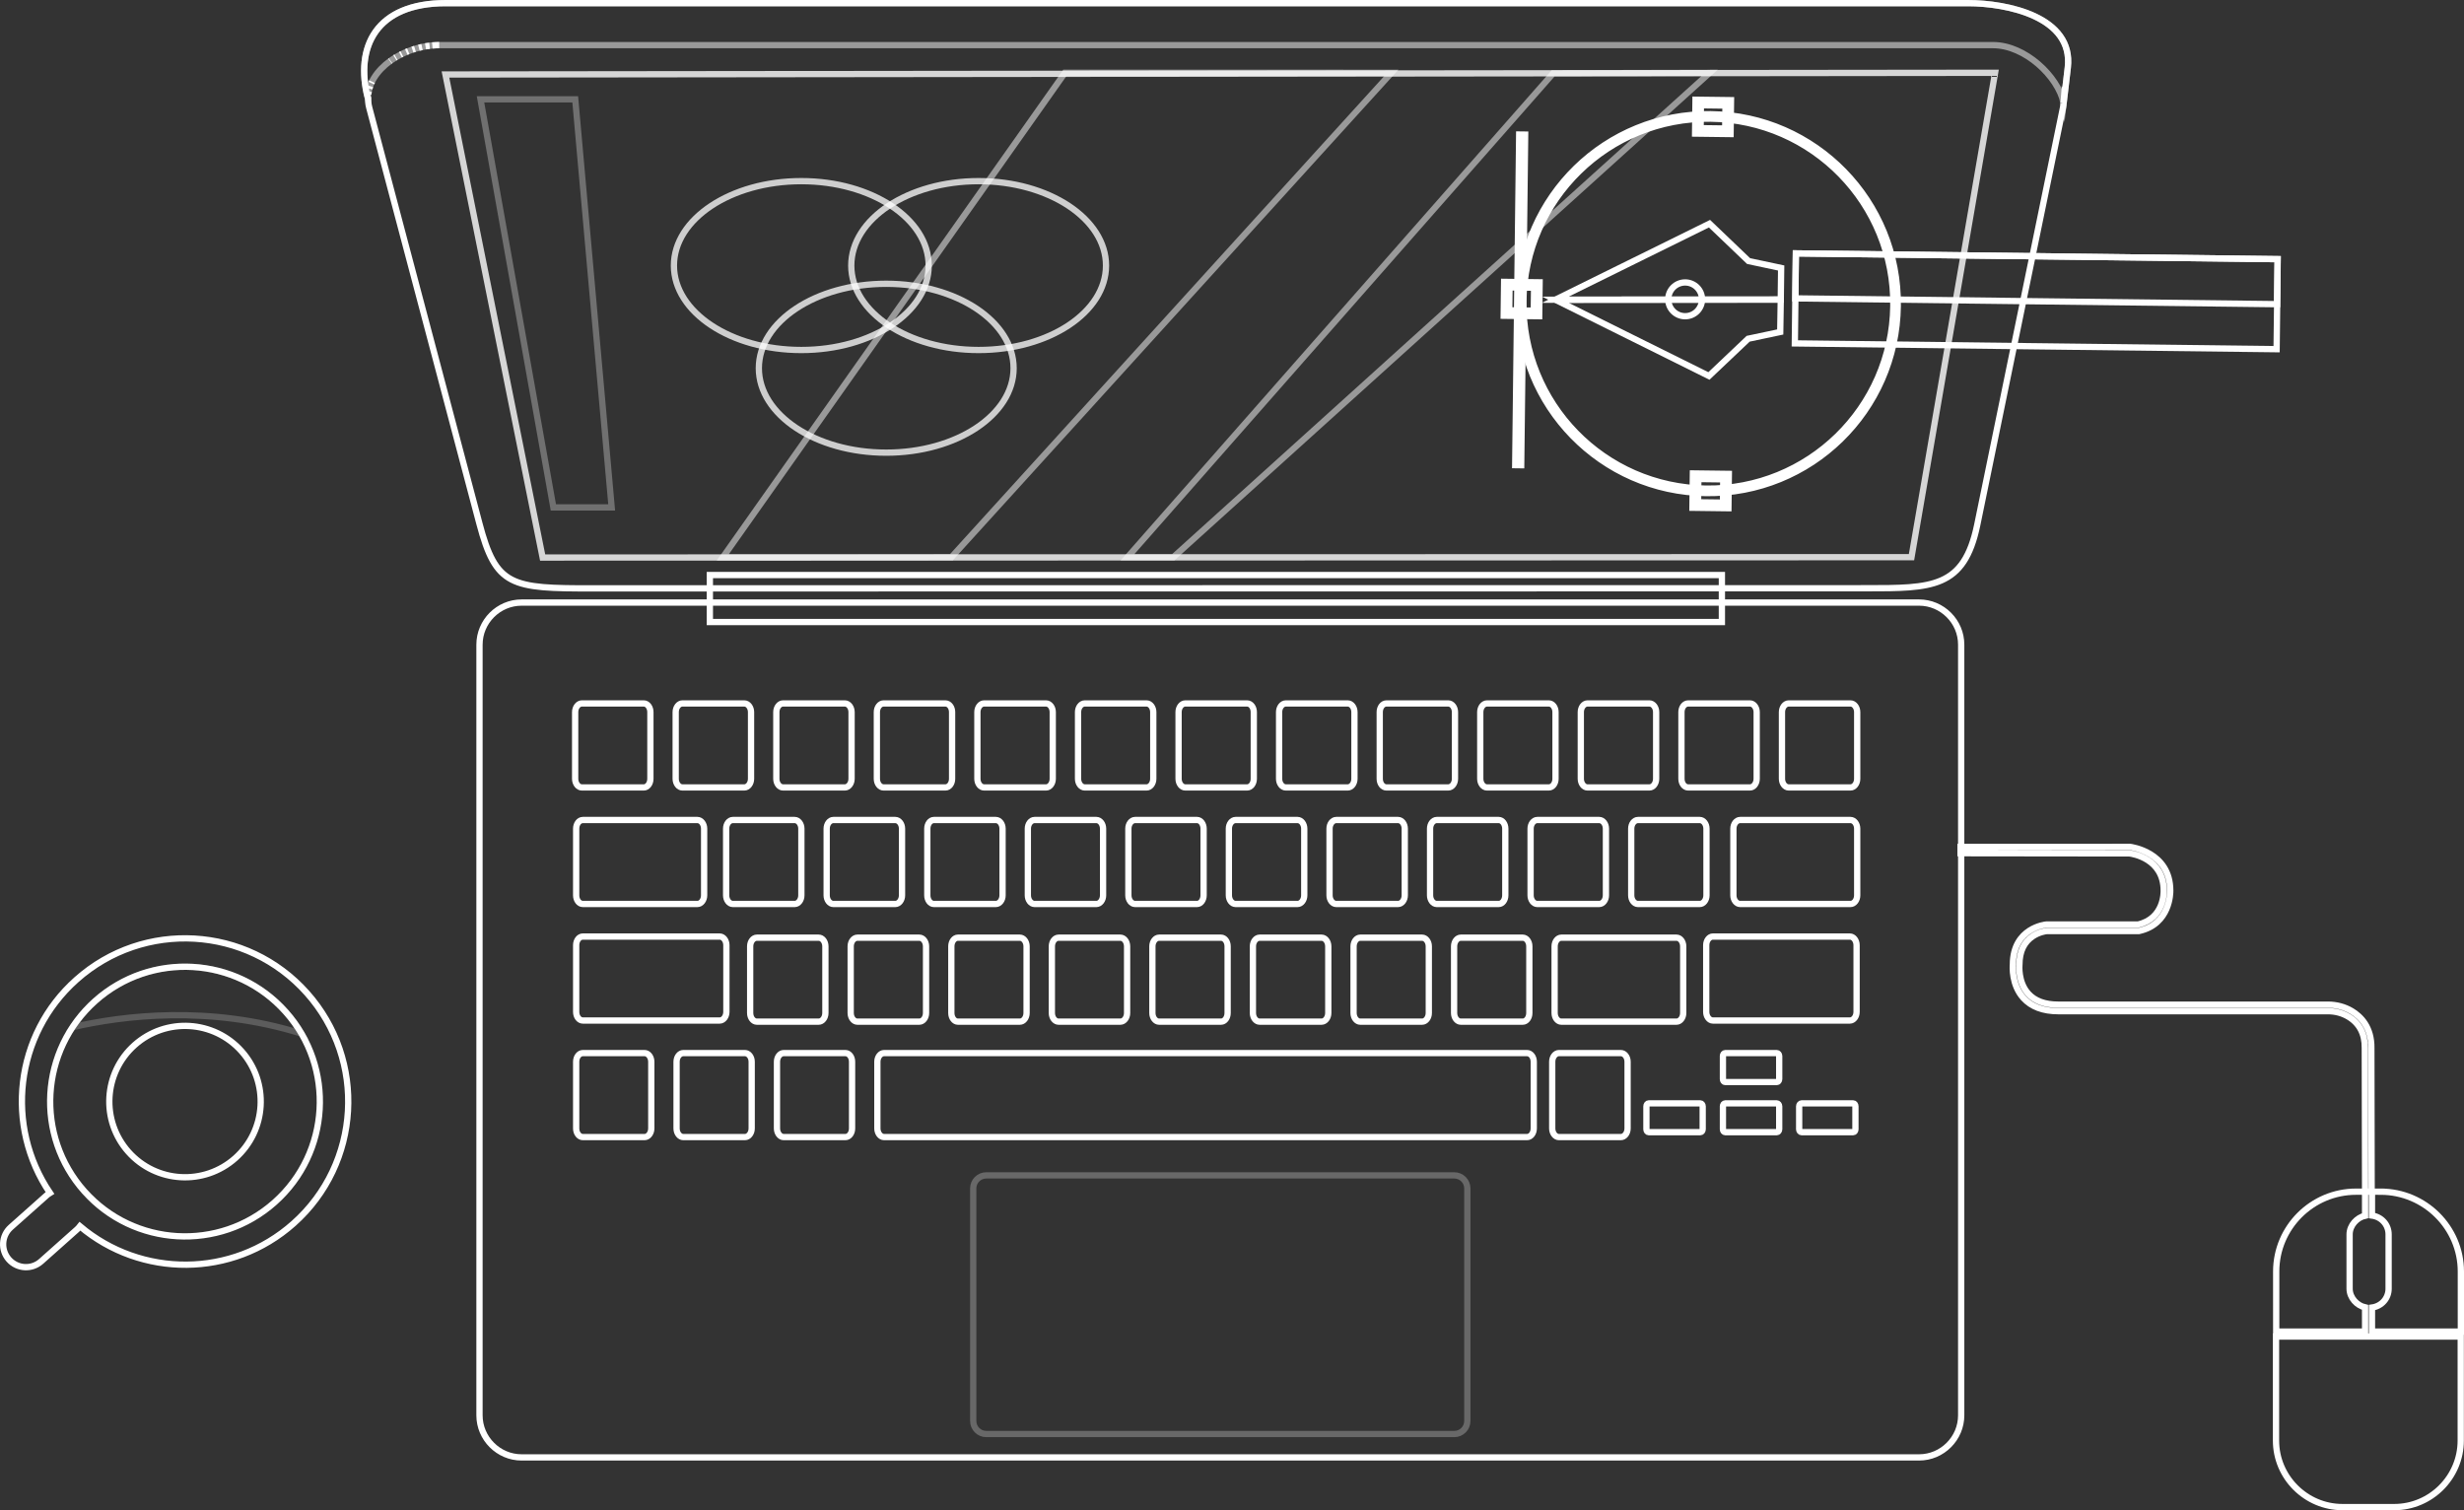 <?xml version="1.0" encoding="utf-8"?>
<!-- Generator: Adobe Illustrator 16.0.0, SVG Export Plug-In . SVG Version: 6.00 Build 0)  -->
<!DOCTYPE svg PUBLIC "-//W3C//DTD SVG 1.1//EN" "http://www.w3.org/Graphics/SVG/1.1/DTD/svg11.dtd">
<svg version="1.1" id="Layer_1" xmlns="http://www.w3.org/2000/svg" xmlns:xlink="http://www.w3.org/1999/xlink" x="0px" y="0px"
	 width="785.491px" height="481.42px" viewBox="0 0 785.491 481.42" enable-background="new 0 0 785.491 481.42"
	 xml:space="preserve">
<rect x="0" y="0" width="785.491" height="481.42" fill="#333333" stroke="none"/>
<path fill="none" stroke="#FFFFFF" stroke-width="2" stroke-miterlimit="10" d="M679.002,269.961l-54.011,0.019v2l53.891,0.066
	c0.909,0.115,10.878,1.615,10.878,11.857l0.001,0.041c0.013,0.36,0.217,8.857-8.195,10.773h-29.244l-0.042,0.004
	c-0.106,0.008-10.571,0.992-10.601,12.716c-0.061,0.683-0.449,6.49,3.344,10.696c2.518,2.792,6.258,4.208,11.119,4.208h85.971
	c2.344,0,4.587,0.598,6.488,1.729c3.563,2.121,5.334,5.494,5.267,10.025l0.093,45.779h2.085l-0.093-45.764
	c0.099-6.625-3.363-10.092-6.285-11.832c-2.225-1.324-4.836-2.023-7.555-2.023h-85.971c-4.245,0-7.466-1.184-9.57-3.519
	c-3.336-3.699-2.818-9.09-2.813-9.144l0.006-0.107c0-4.163,1.462-7.223,4.346-9.094c2.015-1.307,4.019-1.561,4.304-1.591h29.381
	l0.11-0.024c9.956-2.182,9.952-12.218,9.94-12.883c-0.005-12.382-12.658-13.914-12.786-13.929L679.002,269.961z"/>
<path fill="none" stroke="#FFFFFF" stroke-width="2" stroke-miterlimit="10" d="M746.759,480.42h16.495
	c11.657,0,21.195-9.538,21.195-21.195V426.06h-58.887v33.165C725.563,470.882,735.101,480.42,746.759,480.42z"/>
<path fill="none" stroke="#FFFFFF" stroke-width="2" stroke-miterlimit="10" d="M758.938,379.876
	c14.031,0,25.553,11.413,25.553,25.444v19.164h-28.338v-7.671c3.108-0.441,5.303-2.972,5.303-6.016v-17.296
	c0-3.045-2.194-5.574-5.303-6.016v-7.61H758.938z"/>
<path fill="none" stroke="#FFFFFF" stroke-width="2" stroke-miterlimit="10" d="M751.075,379.876h2.885v7.664
	c-2.56,0.564-4.937,3.023-4.937,5.962v17.296c0,2.938,2.377,5.396,4.937,5.961v7.726h-28.338V405.32
	C725.622,391.289,737.044,379.876,751.075,379.876z"/>
<rect x="226.292" y="183.306" fill-rule="evenodd" clip-rule="evenodd" fill="none" stroke="#FFFFFF" stroke-width="2" stroke-miterlimit="10" width="322.623" height="14.981"/>
<path fill-rule="evenodd" clip-rule="evenodd" fill="none" stroke="#FFFFFF" stroke-width="2" stroke-miterlimit="10" d="M627.386,1
	H142.124c-22.242,0-29.109,13.967-24.815,30.472c-0.004-0.205,0.028-0.397,0.036-0.598c-0.042,1.115,0.047,2.246,0.352,3.401
	l35.119,132.565c5.307,20.131,10.068,20.757,36.251,20.717l405.737-0.04c21.07,0,31.338,0.04,35.51-20.167l27.354-133.075
	c0.104-0.506,0.145-1.011,0.185-1.517c0.004,0.012,0.008,0.024,0.008,0.036l1.328-11.274C661.062,5.332,639.755,1,627.386,1z
	 M117.558,29.108c-0.063,0.313-0.123,0.626-0.158,0.943C117.435,29.734,117.495,29.422,117.558,29.108z M118.61,26.024
	c-0.074,0.152-0.162,0.301-0.232,0.457C118.448,26.325,118.536,26.177,118.61,26.024z M118.011,27.46
	c-0.09,0.257-0.188,0.51-0.261,0.771C117.824,27.97,117.921,27.717,118.011,27.46z M137.819,14.481
	c0.731-0.064,1.466-0.101,2.197-0.101C139.285,14.381,138.551,14.417,137.819,14.481z M124.326,19.499
	c0.05-0.036,0.099-0.077,0.15-0.113C124.427,19.422,124.376,19.463,124.326,19.499z M125.918,18.432
	c0.104-0.064,0.203-0.129,0.31-0.192C126.121,18.303,126.022,18.367,125.918,18.432z M127.657,17.453
	c0.154-0.08,0.307-0.16,0.463-0.236C127.964,17.293,127.81,17.373,127.657,17.453z M129.522,16.579
	c0.204-0.089,0.406-0.169,0.613-0.253C129.929,16.41,129.727,16.49,129.522,16.579z M131.485,15.829
	c0.263-0.089,0.527-0.165,0.793-0.249C132.013,15.66,131.748,15.74,131.485,15.829z M133.535,15.223
	c0.331-0.084,0.663-0.152,0.993-0.225C134.198,15.07,133.866,15.139,133.535,15.223z M135.653,14.766
	c0.427-0.072,0.857-0.12,1.285-0.172C136.511,14.646,136.08,14.693,135.653,14.766z"/>
<path opacity="0.5" fill-rule="evenodd" clip-rule="evenodd" fill="none" stroke="#FFFFFF" stroke-width="2" stroke-miterlimit="10" d="
	M142.124,1h485.262c12.369,0,33.676,4.332,31.803,20.521l-1.328,11.274c-1.789-8.387-12.25-18.414-22.51-18.414H140.017
	c-11.158,0-22.826,7.725-22.708,17.091C113.015,14.967,119.882,1,142.124,1L142.124,1z"/>
<polygon opacity="0.8" fill-rule="evenodd" clip-rule="evenodd" fill="none" stroke="#FFFFFF" stroke-width="2" stroke-miterlimit="10" points="
	142.006,23.746 636.009,23.197 609.36,177.61 172.989,177.727 "/>
<g>
	
		<ellipse opacity="0.76" fill="none" stroke="#FFFFFF" stroke-width="2" stroke-miterlimit="10" cx="255.445" cy="84.657" rx="40.606" ry="26.915"/>
	
		<ellipse opacity="0.76" fill="none" stroke="#FFFFFF" stroke-width="2" stroke-miterlimit="10" cx="311.976" cy="84.657" rx="40.606" ry="26.915"/>
	
		<ellipse opacity="0.76" fill="none" stroke="#FFFFFF" stroke-width="2" stroke-miterlimit="10" cx="282.516" cy="117.378" rx="40.606" ry="26.916"/>
</g>
<g>
	<g>
		<path fill="none" stroke="#FFFFFF" stroke-width="2" stroke-miterlimit="10" d="M166.278,192.081h445.5
			c7.377,0,13.425,6.049,13.425,13.422v245.658c0,7.376-6.048,13.425-13.425,13.425h-445.5c-7.376,0-13.422-6.049-13.422-13.425
			V205.503C152.856,198.13,158.902,192.081,166.278,192.081L166.278,192.081z"/>
	</g>
</g>
<path opacity="0.26" fill-rule="evenodd" clip-rule="evenodd" fill="none" stroke="#FFFFFF" stroke-width="2" stroke-miterlimit="10" d="
	M314.417,457.127h149.186c2.302,0,4.167-1.865,4.167-4.167v-74.116c0-2.301-1.865-4.166-4.167-4.166H314.417
	c-2.301,0-4.166,1.865-4.166,4.166v74.116C310.251,455.262,312.116,457.127,314.417,457.127z"/>
<g id="Keyboard_4_">
	<path fill-rule="evenodd" clip-rule="evenodd" fill="none" stroke="#FFFFFF" stroke-width="2" stroke-miterlimit="10" d="
		M185.489,224.241h19.754c1.167,0,2.094,1.248,2.094,2.752v21.27c0,1.509-0.927,2.752-2.094,2.752h-19.754
		c-1.172,0-2.139-1.243-2.139-2.752v-21.27C183.351,225.489,184.317,224.241,185.489,224.241L185.489,224.241z"/>
	<path fill-rule="evenodd" clip-rule="evenodd" fill="none" stroke="#FFFFFF" stroke-width="2" stroke-miterlimit="10" d="
		M217.536,224.241h19.75c1.17,0,2.137,1.248,2.137,2.752v21.27c0,1.509-0.967,2.752-2.137,2.752h-19.75
		c-1.169,0-2.136-1.243-2.136-2.752v-21.27C215.4,225.489,216.367,224.241,217.536,224.241L217.536,224.241z"/>
	<path fill-rule="evenodd" clip-rule="evenodd" fill="none" stroke="#FFFFFF" stroke-width="2" stroke-miterlimit="10" d="
		M249.624,224.241h19.71c1.167,0,2.136,1.248,2.136,2.752v21.27c0,1.509-0.969,2.752-2.136,2.752h-19.71
		c-1.171,0-2.14-1.243-2.14-2.752v-21.27C247.484,225.489,248.453,224.241,249.624,224.241L249.624,224.241z"/>
	<path fill-rule="evenodd" clip-rule="evenodd" fill="none" stroke="#FFFFFF" stroke-width="2" stroke-miterlimit="10" d="
		M281.667,224.241h19.713c1.209,0,2.135,1.248,2.135,2.752v21.27c0,1.509-0.926,2.752-2.135,2.752h-19.713
		c-1.169,0-2.135-1.243-2.135-2.752v-21.27C279.532,225.489,280.498,224.241,281.667,224.241L281.667,224.241z"/>
	<path fill-rule="evenodd" clip-rule="evenodd" fill="none" stroke="#FFFFFF" stroke-width="2" stroke-miterlimit="10" d="
		M313.713,224.241h19.754c1.169,0,2.136,1.248,2.136,2.752v21.27c0,1.509-0.967,2.752-2.136,2.752h-19.754
		c-1.169,0-2.136-1.243-2.136-2.752v-21.27C311.577,225.489,312.544,224.241,313.713,224.241L313.713,224.241z"/>
	<path fill-rule="evenodd" clip-rule="evenodd" fill="none" stroke="#FFFFFF" stroke-width="2" stroke-miterlimit="10" d="
		M345.8,224.241h19.715c1.167,0,2.134,1.248,2.134,2.752v21.27c0,1.509-0.967,2.752-2.134,2.752H345.8
		c-1.168,0-2.135-1.243-2.135-2.752v-21.27C343.665,225.489,344.632,224.241,345.8,224.241L345.8,224.241z"/>
	<path fill-rule="evenodd" clip-rule="evenodd" fill="none" stroke="#FFFFFF" stroke-width="2" stroke-miterlimit="10" d="
		M377.849,224.241h19.709c1.211,0,2.134,1.248,2.134,2.752v21.27c0,1.509-0.923,2.752-2.134,2.752h-19.709
		c-1.17,0-2.137-1.243-2.137-2.752v-21.27C375.712,225.489,376.679,224.241,377.849,224.241L377.849,224.241z"/>
	<path fill-rule="evenodd" clip-rule="evenodd" fill="none" stroke="#FFFFFF" stroke-width="2" stroke-miterlimit="10" d="
		M409.892,224.241h19.754c1.167,0,2.134,1.248,2.134,2.752v21.27c0,1.509-0.967,2.752-2.134,2.752h-19.754
		c-1.167,0-2.134-1.243-2.134-2.752v-21.27C407.758,225.489,408.725,224.241,409.892,224.241L409.892,224.241z"/>
	<path fill-rule="evenodd" clip-rule="evenodd" fill="none" stroke="#FFFFFF" stroke-width="2" stroke-miterlimit="10" d="
		M441.983,224.241h19.709c1.168,0,2.135,1.248,2.135,2.752v21.27c0,1.509-0.967,2.752-2.135,2.752h-19.709
		c-1.215,0-2.143-1.243-2.143-2.752v-21.27C439.841,225.489,440.769,224.241,441.983,224.241L441.983,224.241z"/>
	<path fill-rule="evenodd" clip-rule="evenodd" fill="none" stroke="#FFFFFF" stroke-width="2" stroke-miterlimit="10" d="
		M474.026,224.241h19.714c1.208,0,2.138,1.248,2.138,2.752v21.27c0,1.509-0.93,2.752-2.138,2.752h-19.714
		c-1.171,0-2.138-1.243-2.138-2.752v-21.27C471.889,225.489,472.855,224.241,474.026,224.241L474.026,224.241z"/>
	<path fill-rule="evenodd" clip-rule="evenodd" fill="none" stroke="#FFFFFF" stroke-width="2" stroke-miterlimit="10" d="
		M506.07,224.241h19.758c1.167,0,2.13,1.248,2.13,2.752v21.27c0,1.509-0.963,2.752-2.13,2.752H506.07
		c-1.167,0-2.13-1.243-2.13-2.752v-21.27C503.94,225.489,504.903,224.241,506.07,224.241L506.07,224.241z"/>
	<path fill-rule="evenodd" clip-rule="evenodd" fill="none" stroke="#FFFFFF" stroke-width="2" stroke-miterlimit="10" d="
		M233.618,261.395h19.715c1.168,0,2.133,1.244,2.133,2.752v21.271c0,1.504-0.965,2.747-2.133,2.747h-19.715
		c-1.171,0-2.136-1.243-2.136-2.747v-21.271C231.482,262.639,232.447,261.395,233.618,261.395L233.618,261.395z"/>
	<path fill-rule="evenodd" clip-rule="evenodd" fill="none" stroke="#FFFFFF" stroke-width="2" stroke-miterlimit="10" d="
		M265.661,261.395h19.755c1.171,0,2.138,1.244,2.138,2.752v21.271c0,1.504-0.967,2.747-2.138,2.747h-19.755
		c-1.162,0-2.131-1.243-2.131-2.747v-21.271C263.53,262.639,264.499,261.395,265.661,261.395L265.661,261.395z"/>
	<path fill-rule="evenodd" clip-rule="evenodd" fill="none" stroke="#FFFFFF" stroke-width="2" stroke-miterlimit="10" d="
		M297.712,261.395h19.751c1.167,0,2.138,1.244,2.138,2.752v21.271c0,1.504-0.971,2.747-2.138,2.747h-19.751
		c-1.17,0-2.096-1.243-2.096-2.747v-21.271C295.616,262.639,296.542,261.395,297.712,261.395L297.712,261.395z"/>
	<path fill-rule="evenodd" clip-rule="evenodd" fill="none" stroke="#FFFFFF" stroke-width="2" stroke-miterlimit="10" d="
		M329.797,261.395h19.712c1.17,0,2.136,1.244,2.136,2.752v21.271c0,1.504-0.966,2.747-2.136,2.747h-19.712
		c-1.169,0-2.134-1.243-2.134-2.747v-21.271C327.663,262.639,328.628,261.395,329.797,261.395L329.797,261.395z"/>
	<path fill-rule="evenodd" clip-rule="evenodd" fill="none" stroke="#FFFFFF" stroke-width="2" stroke-miterlimit="10" d="
		M361.845,261.395h19.752c1.167,0,2.098,1.244,2.098,2.752v21.271c0,1.504-0.931,2.747-2.098,2.747h-19.752
		c-1.17,0-2.137-1.243-2.137-2.747v-21.271C359.708,262.639,360.675,261.395,361.845,261.395L361.845,261.395z"/>
	<path fill-rule="evenodd" clip-rule="evenodd" fill="none" stroke="#FFFFFF" stroke-width="2" stroke-miterlimit="10" d="
		M393.892,261.395h19.75c1.172,0,2.138,1.244,2.138,2.752v21.271c0,1.504-0.966,2.747-2.138,2.747h-19.75
		c-1.171,0-2.143-1.243-2.143-2.747v-21.271C391.749,262.639,392.721,261.395,393.892,261.395L393.892,261.395z"/>
	<path fill-rule="evenodd" clip-rule="evenodd" fill="none" stroke="#FFFFFF" stroke-width="2" stroke-miterlimit="10" d="
		M425.979,261.395h19.71c1.167,0,2.134,1.244,2.134,2.752v21.271c0,1.504-0.967,2.747-2.134,2.747h-19.71
		c-1.172,0-2.142-1.243-2.142-2.747v-21.271C423.838,262.639,424.808,261.395,425.979,261.395L425.979,261.395z"/>
	<path fill-rule="evenodd" clip-rule="evenodd" fill="none" stroke="#FFFFFF" stroke-width="2" stroke-miterlimit="10" d="
		M458.019,261.395h19.758c1.164,0,2.094,1.244,2.094,2.752v21.271c0,1.504-0.93,2.747-2.094,2.747h-19.758
		c-1.167,0-2.134-1.243-2.134-2.747v-21.271C455.885,262.639,456.852,261.395,458.019,261.395L458.019,261.395z"/>
	<path fill-rule="evenodd" clip-rule="evenodd" fill="none" stroke="#FFFFFF" stroke-width="2" stroke-miterlimit="10" d="
		M490.066,261.395h19.754c1.167,0,2.13,1.244,2.13,2.752v21.271c0,1.504-0.963,2.747-2.13,2.747h-19.754
		c-1.167,0-2.134-1.243-2.134-2.747v-21.271C487.933,262.639,488.899,261.395,490.066,261.395L490.066,261.395z"/>
	<path fill-rule="evenodd" clip-rule="evenodd" fill="none" stroke="#FFFFFF" stroke-width="2" stroke-miterlimit="10" d="
		M522.153,261.395h19.719c1.166,0,2.129,1.244,2.129,2.752v21.271c0,1.504-0.963,2.747-2.129,2.747h-19.719
		c-1.171,0-2.141-1.243-2.141-2.747v-21.271C520.013,262.639,520.982,261.395,522.153,261.395L522.153,261.395z"/>
	<path fill-rule="evenodd" clip-rule="evenodd" fill="none" stroke="#FFFFFF" stroke-width="2" stroke-miterlimit="10" d="
		M538.161,224.241h19.707c1.171,0,2.141,1.248,2.141,2.752v21.27c0,1.509-0.97,2.752-2.141,2.752h-19.707
		c-1.207,0-2.138-1.243-2.138-2.752v-21.27C536.023,225.489,536.954,224.241,538.161,224.241L538.161,224.241z"/>
	<path fill-rule="evenodd" clip-rule="evenodd" fill="none" stroke="#FFFFFF" stroke-width="2" stroke-miterlimit="10" d="
		M570.205,224.241h19.71c1.171,0,2.134,1.248,2.134,2.752v21.27c0,1.509-0.963,2.752-2.134,2.752h-19.71
		c-1.171,0-2.138-1.243-2.138-2.752v-21.27C568.067,225.489,569.034,224.241,570.205,224.241L570.205,224.241z"/>
	<path fill-rule="evenodd" clip-rule="evenodd" fill="none" stroke="#FFFFFF" stroke-width="2" stroke-miterlimit="10" d="
		M554.728,261.395h35.188c1.171,0,2.134,1.244,2.134,2.752v21.271c0,1.504-0.963,2.747-2.134,2.747h-35.188
		c-1.172,0-2.146-1.243-2.146-2.747v-21.271C552.581,262.639,553.556,261.395,554.728,261.395L554.728,261.395z"/>
	<path fill-rule="evenodd" clip-rule="evenodd" fill="none" stroke="#FFFFFF" stroke-width="2" stroke-miterlimit="10" d="
		M185.81,261.395h36.523c1.168,0,2.133,1.244,2.133,2.752v21.271c0,1.504-0.965,2.747-2.133,2.747H185.81
		c-1.209,0-2.135-1.243-2.135-2.747v-21.271C183.675,262.639,184.601,261.395,185.81,261.395L185.81,261.395z"/>
	<path fill-rule="evenodd" clip-rule="evenodd" fill="none" stroke="#FFFFFF" stroke-width="2" stroke-miterlimit="10" d="
		M185.81,298.544h43.617c1.17,0,2.137,1.244,2.137,2.748v21.278c0,1.504-0.967,2.747-2.137,2.747H185.81
		c-1.209,0-2.135-1.243-2.135-2.747v-21.278C183.675,299.788,184.601,298.544,185.81,298.544L185.81,298.544z"/>
	<path fill-rule="evenodd" clip-rule="evenodd" fill="none" stroke="#FFFFFF" stroke-width="2" stroke-miterlimit="10" d="
		M185.81,335.698h19.672c1.172,0,2.139,1.243,2.139,2.747v21.274c0,1.504-0.967,2.751-2.139,2.751H185.81
		c-1.209,0-2.135-1.247-2.135-2.751v-21.274C183.675,336.941,184.601,335.698,185.81,335.698L185.81,335.698z"/>
	<path fill-rule="evenodd" clip-rule="evenodd" fill="none" stroke="#FFFFFF" stroke-width="2" stroke-miterlimit="10" d="
		M217.817,335.698h19.67c1.169,0,2.14,1.243,2.14,2.747v21.274c0,1.504-0.971,2.751-2.14,2.751h-19.67
		c-1.168,0-2.136-1.247-2.136-2.751v-21.274C215.682,336.941,216.649,335.698,217.817,335.698L217.817,335.698z"/>
	<path fill-rule="evenodd" clip-rule="evenodd" fill="none" stroke="#FFFFFF" stroke-width="2" stroke-miterlimit="10" d="
		M249.823,335.698h19.671c1.212,0,2.136,1.243,2.136,2.747v21.274c0,1.504-0.924,2.751-2.136,2.751h-19.671
		c-1.168,0-2.135-1.247-2.135-2.751v-21.274C247.688,336.941,248.655,335.698,249.823,335.698L249.823,335.698z"/>
	<path fill-rule="evenodd" clip-rule="evenodd" fill="none" stroke="#FFFFFF" stroke-width="2" stroke-miterlimit="10" d="
		M281.83,335.698h204.972c1.207,0,2.142,1.243,2.142,2.747v21.274c0,1.504-0.935,2.751-2.142,2.751H281.83
		c-1.169,0-2.136-1.247-2.136-2.751v-21.274C279.694,336.941,280.661,335.698,281.83,335.698L281.83,335.698z"/>
	<path fill-rule="evenodd" clip-rule="evenodd" fill="none" stroke="#FFFFFF" stroke-width="2" stroke-miterlimit="10" d="
		M241.277,298.909h19.71c1.173,0,2.138,1.244,2.138,2.748v21.273c0,1.505-0.965,2.748-2.138,2.748h-19.71
		c-1.171,0-2.136-1.243-2.136-2.748v-21.273C239.142,300.153,240.106,298.909,241.277,298.909L241.277,298.909z"/>
	<path fill-rule="evenodd" clip-rule="evenodd" fill="none" stroke="#FFFFFF" stroke-width="2" stroke-miterlimit="10" d="
		M273.325,298.909h19.75c1.169,0,2.135,1.244,2.135,2.748v21.273c0,1.505-0.966,2.748-2.135,2.748h-19.75
		c-1.17,0-2.137-1.243-2.137-2.748v-21.273C271.188,300.153,272.155,298.909,273.325,298.909L273.325,298.909z"/>
	<path fill-rule="evenodd" clip-rule="evenodd" fill="none" stroke="#FFFFFF" stroke-width="2" stroke-miterlimit="10" d="
		M305.37,298.909h19.752c1.17,0,2.138,1.244,2.138,2.748v21.273c0,1.505-0.968,2.748-2.138,2.748H305.37
		c-1.169,0-2.096-1.243-2.096-2.748v-21.273C303.274,300.153,304.201,298.909,305.37,298.909L305.37,298.909z"/>
	<path fill-rule="evenodd" clip-rule="evenodd" fill="none" stroke="#FFFFFF" stroke-width="2" stroke-miterlimit="10" d="
		M337.456,298.909h19.714c1.167,0,2.134,1.244,2.134,2.748v21.273c0,1.505-0.967,2.748-2.134,2.748h-19.714
		c-1.17,0-2.135-1.243-2.135-2.748v-21.273C335.321,300.153,336.286,298.909,337.456,298.909L337.456,298.909z"/>
	<path fill-rule="evenodd" clip-rule="evenodd" fill="none" stroke="#FFFFFF" stroke-width="2" stroke-miterlimit="10" d="
		M369.503,298.909h19.752c1.172,0,2.094,1.244,2.094,2.748v21.273c0,1.505-0.922,2.748-2.094,2.748h-19.752
		c-1.166,0-2.135-1.243-2.135-2.748v-21.273C367.368,300.153,368.337,298.909,369.503,298.909L369.503,298.909z"/>
	<path fill-rule="evenodd" clip-rule="evenodd" fill="none" stroke="#FFFFFF" stroke-width="2" stroke-miterlimit="10" d="
		M401.553,298.909h19.746c1.167,0,2.138,1.244,2.138,2.748v21.273c0,1.505-0.971,2.748-2.138,2.748h-19.746
		c-1.171,0-2.142-1.243-2.142-2.748v-21.273C399.411,300.153,400.382,298.909,401.553,298.909L401.553,298.909z"/>
	<path fill-rule="evenodd" clip-rule="evenodd" fill="none" stroke="#FFFFFF" stroke-width="2" stroke-miterlimit="10" d="
		M433.632,298.909h19.719c1.162,0,2.133,1.244,2.133,2.748v21.273c0,1.505-0.971,2.748-2.133,2.748h-19.719
		c-1.171,0-2.133-1.243-2.133-2.748v-21.273C431.499,300.153,432.461,298.909,433.632,298.909L433.632,298.909z"/>
	<path fill-rule="evenodd" clip-rule="evenodd" fill="none" stroke="#FFFFFF" stroke-width="2" stroke-miterlimit="10" d="
		M465.68,298.909h19.75c1.171,0,2.102,1.244,2.102,2.748v21.273c0,1.505-0.931,2.748-2.102,2.748h-19.75
		c-1.171,0-2.134-1.243-2.134-2.748v-21.273C463.546,300.153,464.509,298.909,465.68,298.909L465.68,298.909z"/>
	<path fill-rule="evenodd" clip-rule="evenodd" fill="none" stroke="#FFFFFF" stroke-width="2" stroke-miterlimit="10" d="
		M497.728,298.909h36.72c1.167,0,2.142,1.244,2.142,2.748v21.273c0,1.505-0.975,2.748-2.142,2.748h-36.72
		c-1.172,0-2.135-1.243-2.135-2.748v-21.273C495.593,300.153,496.556,298.909,497.728,298.909L497.728,298.909z"/>
	<path fill-rule="evenodd" clip-rule="evenodd" fill="none" stroke="#FFFFFF" stroke-width="2" stroke-miterlimit="10" d="
		M546.052,298.544h43.662c1.168,0,2.139,1.244,2.139,2.748v21.278c0,1.504-0.971,2.747-2.139,2.747h-43.662
		c-1.164,0-2.131-1.243-2.131-2.747v-21.278C543.921,299.788,544.888,298.544,546.052,298.544L546.052,298.544z"/>
	<path fill-rule="evenodd" clip-rule="evenodd" fill="none" stroke="#FFFFFF" stroke-width="2" stroke-miterlimit="10" d="
		M549.974,335.698h16.445c0.4,0,0.766,0.417,0.766,0.926v7.372c0,0.518-0.365,0.935-0.766,0.935h-16.445
		c-0.404,0-0.729-0.417-0.729-0.935v-7.372C549.244,336.115,549.569,335.698,549.974,335.698L549.974,335.698z"/>
	<path fill-rule="evenodd" clip-rule="evenodd" fill="none" stroke="#FFFFFF" stroke-width="2" stroke-miterlimit="10" d="
		M549.974,351.726h16.445c0.4,0,0.766,0.417,0.766,0.938v7.316c0,0.517-0.365,0.931-0.766,0.931h-16.445
		c-0.404,0-0.729-0.414-0.729-0.931v-7.316C549.244,352.143,549.569,351.726,549.974,351.726L549.974,351.726z"/>
	<path fill-rule="evenodd" clip-rule="evenodd" fill="none" stroke="#FFFFFF" stroke-width="2" stroke-miterlimit="10" d="
		M525.579,351.726h16.449c0.405,0,0.766,0.417,0.766,0.938v7.316c0,0.517-0.36,0.931-0.766,0.931h-16.449
		c-0.4,0-0.723-0.414-0.723-0.931v-7.316C524.856,352.143,525.179,351.726,525.579,351.726L525.579,351.726z"/>
	<path fill-rule="evenodd" clip-rule="evenodd" fill="none" stroke="#FFFFFF" stroke-width="2" stroke-miterlimit="10" d="
		M574.316,351.726h16.444c0.406,0,0.727,0.417,0.727,0.938v7.316c0,0.517-0.32,0.931-0.727,0.931h-16.444
		c-0.405,0-0.767-0.414-0.767-0.931v-7.316C573.55,352.143,573.911,351.726,574.316,351.726L574.316,351.726z"/>
	<path fill-rule="evenodd" clip-rule="evenodd" fill="none" stroke="#FFFFFF" stroke-width="2" stroke-miterlimit="10" d="
		M496.957,335.698h19.758c1.172,0,2.138,1.243,2.138,2.747v21.274c0,1.504-0.966,2.751-2.138,2.751h-19.758
		c-1.163,0-2.13-1.247-2.13-2.751v-21.274C494.827,336.941,495.794,335.698,496.957,335.698L496.957,335.698z"/>
</g>
<g>
	<g>
		<path fill="none" stroke="#FFFFFF" stroke-width="2" stroke-miterlimit="10" d="M93.587,390.007
			c21.459-19.111,23.362-52.003,4.249-73.463c-19.112-21.456-52.003-23.361-73.462-4.246c-19.712,17.556-22.869,46.715-8.45,67.981
			c-0.358,0.22-0.709,0.46-1.032,0.75L3.435,391.229c-2.998,2.673-3.264,7.272-0.593,10.274c2.675,3.001,7.274,3.268,10.272,0.595
			l11.457-10.203c0.347-0.308,0.646-0.646,0.916-0.994C44.952,407.335,74.011,407.444,93.587,390.007z"/>
		<g>
			<path fill="none" stroke="#FFFFFF" stroke-width="2" stroke-miterlimit="10" d="M87.568,383.249
				c-17.728,15.789-44.896,14.219-60.687-3.509c-15.789-17.727-14.217-44.896,3.51-60.688c17.728-15.785,44.898-14.215,60.688,3.513
				C106.867,340.291,105.295,367.461,87.568,383.249z"/>
		</g>
		<g>
			<path fill="none" stroke="#FFFFFF" stroke-width="2" stroke-miterlimit="10" d="M75.03,369.174
				c-9.953,8.862-25.205,7.981-34.072-1.972c-8.861-9.952-7.979-25.209,1.972-34.071c9.952-8.861,25.205-7.981,34.069,1.972
				C85.865,345.055,84.98,360.308,75.03,369.174z"/>
		</g>
		<path opacity="0.2" fill="none" stroke="#FFFFFF" stroke-width="2" stroke-miterlimit="10" d="M96.103,329.48
			c-1.418-2.421-3.086-4.742-5.023-6.916c-15.789-17.728-42.96-19.298-60.688-3.513c-2.834,2.529-5.207,5.364-7.211,8.384
			C39.063,323.765,66.624,320.265,96.103,329.48z"/>
	</g>
</g>
<g>
	<path fill="none" stroke="#FFFFFF" stroke-width="2" stroke-miterlimit="10" d="M485.628,96.059
		c0.404-32.569,27.135-58.644,59.704-58.239s58.644,27.134,58.239,59.703s-27.134,58.644-59.703,58.239
		C511.3,155.358,485.225,128.628,485.628,96.059 M484.215,96.041c-0.051,4.097,0.312,8.195,1.075,12.184
		c0.746,3.888,1.883,7.717,3.379,11.381c1.469,3.597,3.299,7.071,5.44,10.327c2.12,3.224,4.563,6.261,7.262,9.027
		c2.698,2.766,5.675,5.283,8.845,7.483c3.201,2.222,6.629,4.138,10.188,5.695c3.626,1.587,7.425,2.818,11.294,3.659
		c3.968,0.864,8.057,1.327,12.152,1.378c4.097,0.052,8.195-0.311,12.184-1.075c3.888-0.745,7.717-1.882,11.381-3.379
		c3.598-1.469,7.072-3.299,10.327-5.44c3.224-2.12,6.261-4.563,9.027-7.262s5.284-5.674,7.483-8.845
		c2.221-3.201,4.137-6.629,5.695-10.188c1.587-3.626,2.818-7.426,3.66-11.293c0.863-3.968,1.326-8.058,1.377-12.153
		s-0.311-8.195-1.075-12.184c-0.745-3.888-1.882-7.717-3.378-11.381c-1.47-3.597-3.301-7.071-5.441-10.327
		c-2.12-3.224-4.563-6.261-7.262-9.027c-2.698-2.766-5.674-5.284-8.844-7.483c-3.201-2.221-6.63-4.137-10.189-5.695
		c-3.625-1.587-7.426-2.818-11.293-3.659c-3.969-0.864-8.057-1.327-12.153-1.378s-8.195,0.311-12.184,1.075
		c-3.888,0.745-7.716,1.882-11.38,3.379c-3.598,1.469-7.072,3.3-10.328,5.44c-3.224,2.12-6.261,4.563-9.027,7.262
		c-2.766,2.698-5.283,5.674-7.483,8.845c-2.221,3.201-4.137,6.629-5.694,10.188c-1.588,3.626-2.818,7.426-3.66,11.293
		C484.729,87.856,484.266,91.945,484.215,96.041L484.215,96.041z"/>
</g>
<polygon fill="none" stroke="#FFFFFF" stroke-width="2" stroke-miterlimit="10" points="495.847,95.531 544.963,71.303 
	557.423,83.219 567.809,85.426 567.684,95.499 "/>
<polygon fill="none" stroke="#FFFFFF" stroke-width="2" stroke-miterlimit="10" points="495.874,95.56 544.778,119.849 
	557.29,107.987 567.511,105.827 567.684,95.499 "/>
<circle fill="none" stroke="#FFFFFF" stroke-width="2" stroke-miterlimit="10" cx="537.198" cy="95.42" r="5.383"/>
<rect x="432.112" y="94.715" transform="matrix(0.012 -1 1 0.012 383.129 579.251)" fill="none" stroke="#FFFFFF" stroke-width="2" stroke-miterlimit="10" width="105.394" height="1.904"/>
<g>
	
		<rect x="480.295" y="90.792" transform="matrix(1 0.013 -0.013 1 1.244 -6.127)" fill="none" stroke="#FFFFFF" stroke-width="2" stroke-miterlimit="10" width="9.576" height="9.06"/>
	<path fill="none" stroke="#FFFFFF" stroke-width="2" stroke-miterlimit="10" d="M490.671,100.792l-11.313-0.144l0.137-10.797
		l11.313,0.144L490.671,100.792z M481.118,98.933l7.836,0.1l0.094-7.321l-7.837-0.1L481.118,98.933z"/>
</g>
<g>
	
		<rect x="541.308" y="32.728" transform="matrix(1 0.013 -0.013 1 0.519 -6.959)" fill="none" stroke="#FFFFFF" stroke-width="2" stroke-miterlimit="10" width="9.575" height="9.059"/>
	<path fill="none" stroke="#FFFFFF" stroke-width="2" stroke-miterlimit="10" d="M551.685,42.728l-11.313-0.144l0.138-10.797
		l11.313,0.144L551.685,42.728z M542.132,40.868l7.836,0.1l0.094-7.321l-7.838-0.1L542.132,40.868z"/>
</g>
<g>
	
		<rect x="540.485" y="151.874" transform="matrix(1 0.013 -0.013 1 2.029 -6.906)" fill="none" stroke="#FFFFFF" stroke-width="2" stroke-miterlimit="10" width="9.699" height="9.177"/>
	<path fill="none" stroke="#FFFFFF" stroke-width="2" stroke-miterlimit="10" d="M550.995,162.004l-11.459-0.146l0.139-10.938
		l11.459,0.146L550.995,162.004z M541.319,160.12l7.938,0.101l0.094-7.416l-7.938-0.101L541.319,160.12z"/>
</g>
<rect x="634.656" y="19.278" transform="matrix(0.012 -1 1 0.012 545.274 743.892)" fill="none" stroke="#FFFFFF" stroke-width="2" stroke-miterlimit="10" width="28.692" height="153.584"/>
<rect x="641.914" y="12.106" transform="matrix(0.012 -1 1 0.012 552.507 736.885)" fill="none" stroke="#FFFFFF" stroke-width="2" stroke-miterlimit="10" width="14.346" height="153.584"/>
<g id="Light_1_">
	<polygon opacity="0.5" fill="none" stroke="#FFFFFF" stroke-width="2" stroke-miterlimit="10" points="443.56,23.217 
		339.491,23.197 230.399,177.694 303.274,177.658 	"/>
	<polygon opacity="0.5" fill="none" stroke="#FFFFFF" stroke-width="2" stroke-miterlimit="10" points="495.145,23.35 
		359.415,177.658 374.005,177.658 545,23.233 	"/>
</g>
<polygon opacity="0.3" fill="none" stroke="#FFFFFF" stroke-width="2" stroke-miterlimit="10" points="153.178,31.659 
	183.377,31.659 194.992,161.749 176.407,161.749 "/>
</svg>
